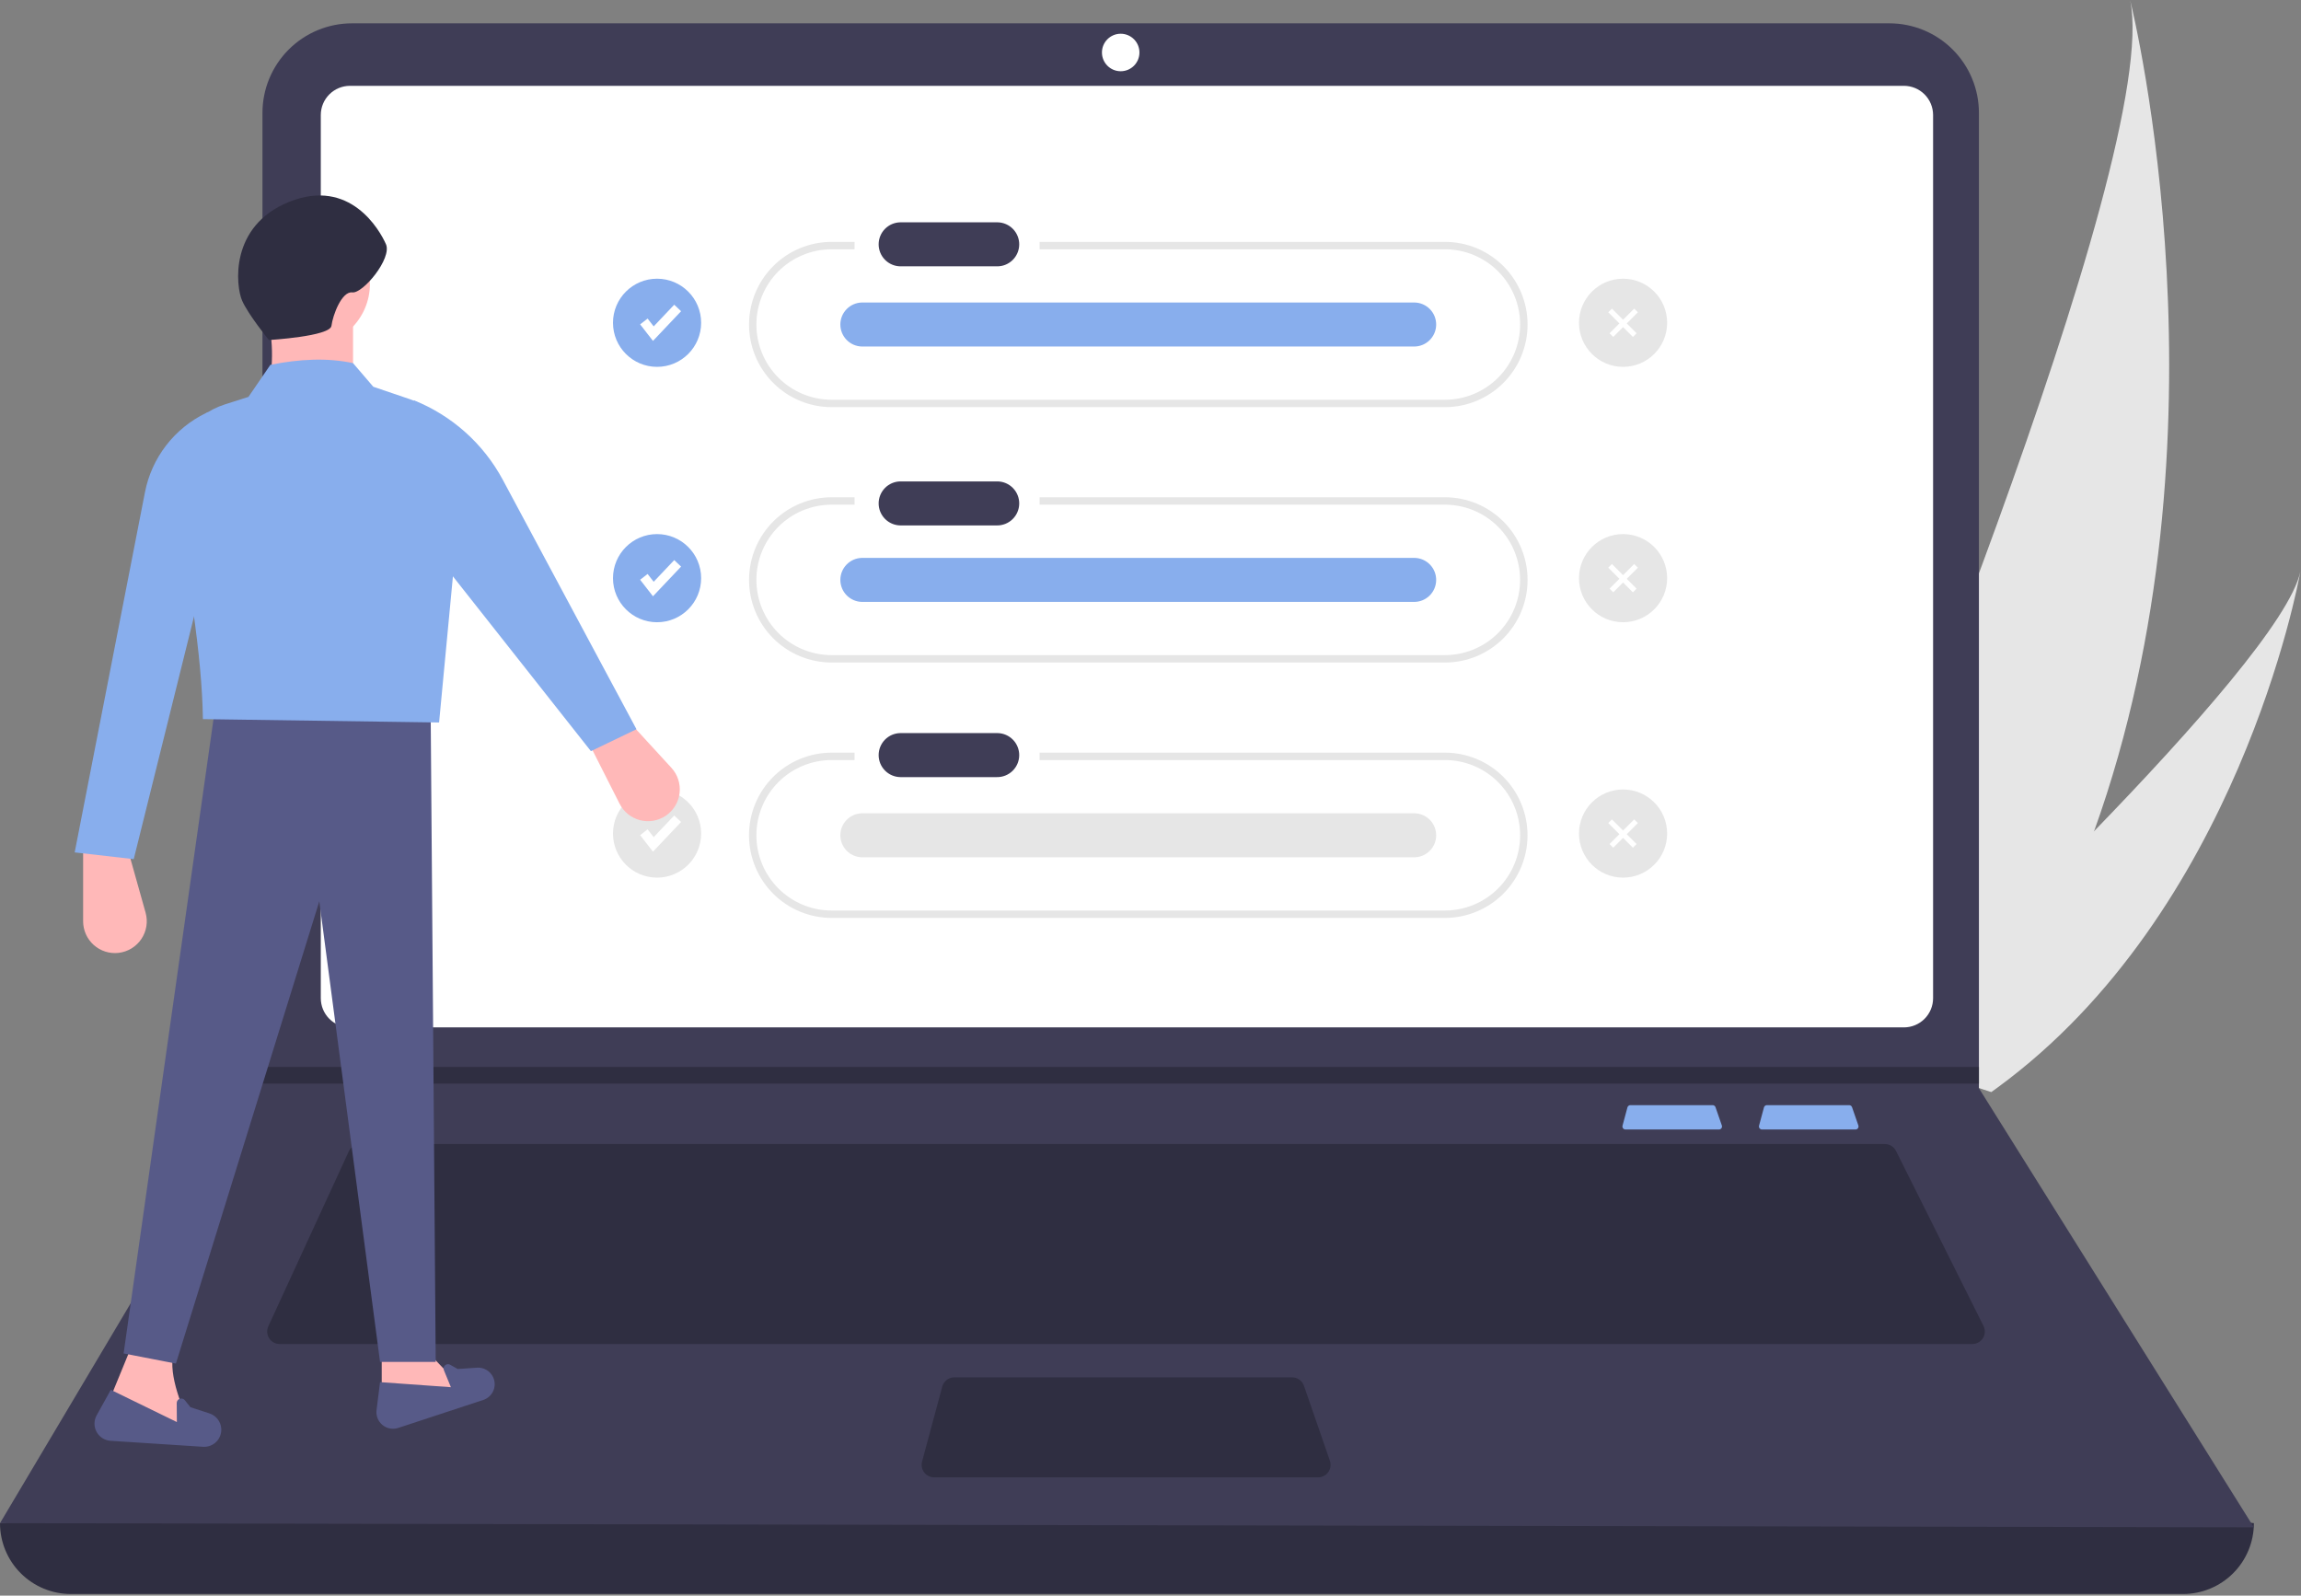 <svg width="809" height="561" viewBox="0 0 809 561" fill="none" xmlns="http://www.w3.org/2000/svg">
<rect x="0" y="0" width="809" height="561" fill="#808080" stroke="none"/>
<g clip-path="url(#clip0)">
<path d="M736.263 292.213C725.359 323.043 710.167 352.182 691.133 378.774C690.695 379.392 690.25 379.996 689.801 380.611L632.053 361.909C632.314 361.313 632.598 360.645 632.903 359.915C651.089 316.896 760.54 54.669 748.918 0C750.028 4.489 786.291 153.01 736.263 292.213Z" fill="#E6E6E6"/>
<path d="M702.275 382.382C701.569 382.913 700.843 383.438 700.11 383.95L656.789 369.92C657.307 369.441 657.91 368.876 658.604 368.239C669.944 357.639 703.634 325.881 736.264 292.213C771.329 256.033 805.177 217.655 808.779 200.965C808.101 204.773 786.736 320.63 702.275 382.382Z" fill="#E6E6E6"/>
<path d="M767.534 560.418H24.901C18.297 560.418 11.963 557.795 7.293 553.125C2.623 548.455 0 542.121 0 535.517C269.205 504.231 533.35 504.231 792.435 535.517C792.435 542.121 789.812 548.455 785.142 553.125C780.472 557.795 774.139 560.418 767.534 560.418Z" fill="#2F2E41"/>
<path d="M792.435 536.982L0 535.517L91.841 380.985L92.28 380.253V39.681C92.28 35.547 93.094 31.454 94.675 27.635C96.257 23.816 98.576 20.346 101.499 17.422C104.422 14.499 107.892 12.181 111.711 10.599C115.53 9.017 119.624 8.203 123.758 8.204H664.284C668.417 8.203 672.511 9.017 676.33 10.599C680.149 12.181 683.619 14.499 686.542 17.422C689.465 20.346 691.784 23.816 693.366 27.635C694.948 31.454 695.762 35.547 695.761 39.681V382.596L792.435 536.982Z" fill="#3F3D56"/>
<path d="M123.04 30.175C120.322 30.178 117.715 31.259 115.793 33.181C113.871 35.104 112.79 37.71 112.787 40.428V350.958C112.79 353.676 113.871 356.282 115.793 358.204C117.715 360.126 120.322 361.208 123.04 361.211H669.396C672.114 361.208 674.72 360.126 676.642 358.204C678.564 356.282 679.646 353.676 679.649 350.958V40.428C679.646 37.71 678.565 35.104 676.642 33.182C674.72 31.259 672.114 30.178 669.396 30.175H123.04Z" fill="white"/>
<path d="M126.631 402.224C125.791 402.226 124.968 402.467 124.261 402.92C123.554 403.373 122.991 404.019 122.638 404.782L94.339 466.302C94.031 466.971 93.897 467.707 93.948 468.443C93.999 469.178 94.234 469.888 94.631 470.509C95.029 471.129 95.576 471.64 96.222 471.994C96.869 472.347 97.594 472.533 98.331 472.533H693.442C694.191 472.533 694.928 472.341 695.582 471.976C696.236 471.612 696.786 471.086 697.18 470.448C697.574 469.811 697.798 469.084 697.831 468.336C697.865 467.587 697.707 466.843 697.372 466.173L666.612 404.653C666.249 403.922 665.688 403.307 664.994 402.877C664.299 402.448 663.499 402.222 662.682 402.224L126.631 402.224Z" fill="#2F2E41"/>
<path d="M394.021 25.048C397.661 25.048 400.612 22.097 400.612 18.457C400.612 14.817 397.661 11.866 394.021 11.866C390.38 11.866 387.429 14.817 387.429 18.457C387.429 22.097 390.38 25.048 394.021 25.048Z" fill="white"/>
<path d="M335.526 484.251C334.56 484.252 333.621 484.571 332.854 485.159C332.088 485.746 331.535 486.57 331.283 487.502L324.185 513.868C324.009 514.519 323.986 515.202 324.117 515.864C324.248 516.525 324.529 517.148 324.939 517.683C325.35 518.219 325.878 518.653 326.482 518.951C327.087 519.25 327.753 519.405 328.427 519.405H463.425C464.125 519.405 464.816 519.237 465.438 518.916C466.061 518.595 466.598 518.13 467.004 517.559C467.41 516.989 467.674 516.329 467.774 515.636C467.873 514.942 467.805 514.235 467.576 513.573L458.45 487.207C458.151 486.344 457.59 485.596 456.846 485.066C456.102 484.536 455.211 484.251 454.297 484.251L335.526 484.251Z" fill="#2F2E41"/>
<path d="M695.761 375.126V380.985H91.84L92.295 380.253V375.126H695.761Z" fill="#2F2E41"/>
<path d="M508.004 85.039H365.514V87.642H508.004C515.019 87.642 521.747 90.428 526.707 95.389C531.668 100.349 534.455 107.077 534.455 114.092C534.455 121.108 531.668 127.836 526.707 132.796C521.747 137.757 515.019 140.543 508.004 140.543H292.392C285.377 140.543 278.649 137.757 273.689 132.796C268.728 127.836 265.941 121.108 265.941 114.092C265.941 107.077 268.728 100.349 273.689 95.389C278.649 90.428 285.377 87.642 292.392 87.642H300.45V85.039H292.392C284.69 85.044 277.304 88.106 271.859 93.555C266.415 99.003 263.356 106.39 263.356 114.092C263.356 121.795 266.415 129.182 271.859 134.63C277.304 140.078 284.69 143.141 292.392 143.146H508.004C511.82 143.148 515.6 142.398 519.127 140.939C522.654 139.48 525.859 137.34 528.559 134.642C531.258 131.944 533.4 128.741 534.861 125.215C536.322 121.689 537.074 117.909 537.074 114.092C537.074 110.276 536.322 106.496 534.861 102.97C533.4 99.444 531.258 96.241 528.559 93.543C525.859 90.844 522.654 88.705 519.127 87.246C515.6 85.787 511.82 85.037 508.004 85.039Z" fill="#E6E6E6"/>
<path d="M508.004 174.828H365.514V177.43H508.004C515.016 177.435 521.74 180.223 526.697 185.183C531.654 190.143 534.438 196.869 534.438 203.881C534.438 210.893 531.654 217.619 526.697 222.579C521.74 227.539 515.016 230.328 508.004 230.332H292.392C285.377 230.332 278.649 227.545 273.689 222.585C268.728 217.624 265.941 210.896 265.941 203.881C265.941 196.866 268.728 190.138 273.689 185.177C278.649 180.217 285.377 177.43 292.392 177.43H300.45V174.828H292.392C284.69 174.832 277.304 177.895 271.859 183.343C266.415 188.791 263.356 196.179 263.356 203.881C263.356 211.584 266.415 218.971 271.859 224.419C277.304 229.867 284.69 232.93 292.392 232.934H508.004C511.82 232.937 515.6 232.187 519.127 230.728C522.654 229.269 525.859 227.129 528.559 224.431C531.258 221.733 533.4 218.529 534.861 215.003C536.322 211.477 537.074 207.698 537.074 203.881C537.074 200.064 536.322 196.285 534.861 192.759C533.4 189.233 531.258 186.029 528.559 183.331C525.859 180.633 522.654 178.493 519.127 177.034C515.6 175.575 511.82 174.825 508.004 174.828Z" fill="#E6E6E6"/>
<path d="M508.004 264.616H365.514V267.219H508.004C515.019 267.219 521.747 270.006 526.707 274.966C531.668 279.927 534.454 286.655 534.454 293.67C534.454 300.685 531.668 307.413 526.707 312.373C521.747 317.334 515.019 320.121 508.004 320.121H292.392C285.377 320.121 278.649 317.334 273.689 312.373C268.728 307.413 265.941 300.685 265.941 293.67C265.941 286.655 268.728 279.927 273.689 274.966C278.649 270.006 285.377 267.219 292.392 267.219H300.45V264.616H292.392C284.687 264.616 277.297 267.677 271.848 273.126C266.4 278.575 263.339 285.964 263.339 293.67C263.339 301.375 266.4 308.765 271.848 314.214C277.297 319.662 284.687 322.723 292.392 322.723H508.004C511.819 322.723 515.597 321.972 519.122 320.512C522.647 319.052 525.85 316.912 528.548 314.214C531.245 311.516 533.385 308.313 534.845 304.788C536.306 301.263 537.057 297.485 537.057 293.67C537.057 289.855 536.306 286.077 534.845 282.552C533.385 279.027 531.245 275.824 528.548 273.126C525.85 270.428 522.647 268.288 519.122 266.828C515.597 265.368 511.819 264.616 508.004 264.616Z" fill="#E6E6E6"/>
<path d="M316.533 78.163C314.503 78.196 312.567 79.026 311.143 80.474C309.719 81.921 308.92 83.87 308.92 85.901C308.92 87.931 309.719 89.881 311.143 91.328C312.567 92.776 314.503 93.606 316.533 93.638H350.478C351.494 93.655 352.504 93.472 353.449 93.098C354.394 92.725 355.256 92.169 355.987 91.462C356.717 90.755 357.301 89.912 357.705 88.979C358.109 88.047 358.326 87.044 358.343 86.028C358.36 85.012 358.176 84.002 357.802 83.057C357.429 82.112 356.873 81.25 356.166 80.519C355.46 79.789 354.616 79.205 353.684 78.801C352.751 78.397 351.748 78.18 350.732 78.163C350.648 78.162 350.563 78.162 350.478 78.163H316.533Z" fill="#3F3D56"/>
<path d="M316.533 169.254C314.503 169.286 312.567 170.116 311.143 171.564C309.719 173.011 308.92 174.96 308.92 176.991C308.92 179.022 309.719 180.971 311.143 182.418C312.567 183.866 314.503 184.696 316.533 184.729H350.478C352.53 184.762 354.512 183.979 355.987 182.552C357.462 181.125 358.309 179.17 358.343 177.118C358.377 175.066 357.594 173.085 356.166 171.61C354.739 170.135 352.784 169.287 350.732 169.254C350.648 169.252 350.563 169.252 350.478 169.254H316.533Z" fill="#3F3D56"/>
<path d="M316.533 257.741C314.503 257.774 312.567 258.604 311.143 260.051C309.719 261.499 308.921 263.448 308.921 265.478C308.921 267.509 309.719 269.458 311.143 270.905C312.567 272.353 314.503 273.183 316.533 273.216H350.478C352.53 273.25 354.512 272.467 355.987 271.039C357.462 269.612 358.309 267.657 358.343 265.605C358.376 263.553 357.593 261.572 356.166 260.097C354.739 258.622 352.784 257.775 350.732 257.741C350.648 257.739 350.563 257.739 350.478 257.741H316.533Z" fill="#3F3D56"/>
<path d="M303.069 106.355C301.039 106.388 299.103 107.218 297.679 108.665C296.255 110.112 295.457 112.062 295.457 114.092C295.457 116.123 296.255 118.072 297.679 119.52C299.103 120.967 301.039 121.797 303.069 121.83H497.073C498.089 121.847 499.098 121.663 500.043 121.289C500.989 120.916 501.851 120.36 502.581 119.653C503.311 118.947 503.895 118.103 504.3 117.171C504.704 116.238 504.921 115.235 504.937 114.219C504.954 113.203 504.77 112.194 504.397 111.249C504.023 110.304 503.467 109.441 502.761 108.711C502.054 107.981 501.21 107.397 500.278 106.992C499.346 106.588 498.343 106.372 497.327 106.355C497.242 106.353 497.157 106.353 497.073 106.355H303.069Z" fill="#88AEED"/>
<path d="M303.069 196.144C301.039 196.177 299.103 197.007 297.679 198.454C296.255 199.901 295.457 201.851 295.457 203.881C295.457 205.912 296.255 207.861 297.679 209.308C299.103 210.756 301.039 211.586 303.069 211.619H497.073C498.089 211.635 499.098 211.452 500.043 211.078C500.988 210.705 501.851 210.149 502.581 209.442C503.311 208.736 503.895 207.892 504.3 206.96C504.704 206.027 504.92 205.024 504.937 204.008C504.954 202.992 504.77 201.983 504.397 201.038C504.023 200.092 503.467 199.23 502.761 198.5C502.054 197.769 501.21 197.186 500.278 196.781C499.346 196.377 498.343 196.16 497.327 196.144C497.242 196.142 497.157 196.142 497.073 196.144H303.069Z" fill="#88AEED"/>
<path d="M303.069 285.932C301.039 285.966 299.103 286.795 297.679 288.243C296.255 289.69 295.457 291.639 295.457 293.67C295.457 295.7 296.255 297.65 297.679 299.097C299.103 300.545 301.039 301.374 303.069 301.407H497.073C498.089 301.424 499.098 301.241 500.043 300.867C500.988 300.494 501.851 299.938 502.581 299.231C503.311 298.524 503.895 297.681 504.3 296.748C504.704 295.816 504.92 294.813 504.937 293.797C504.954 292.781 504.77 291.771 504.397 290.826C504.023 289.881 503.467 289.019 502.761 288.289C502.054 287.558 501.21 286.974 500.278 286.57C499.346 286.166 498.343 285.949 497.327 285.932C497.242 285.931 497.157 285.931 497.073 285.932H303.069Z" fill="#E6E6E6"/>
<path d="M231.015 128.978C239.573 128.978 246.51 122.041 246.51 113.483C246.51 104.925 239.573 97.987 231.015 97.987C222.457 97.987 215.52 104.925 215.52 113.483C215.52 122.041 222.457 128.978 231.015 128.978Z" fill="#88AEED"/>
<path d="M229.577 119.849L225.063 114.045L227.688 112.003L229.826 114.751L237.046 107.129L239.461 109.417L229.577 119.849Z" fill="white"/>
<path d="M231.015 218.767C239.573 218.767 246.51 211.829 246.51 203.272C246.51 194.714 239.573 187.776 231.015 187.776C222.457 187.776 215.52 194.714 215.52 203.272C215.52 211.829 222.457 218.767 231.015 218.767Z" fill="#88AEED"/>
<path d="M229.577 209.638L225.063 203.834L227.688 201.792L229.826 204.54L237.046 196.918L239.461 199.206L229.577 209.638Z" fill="white"/>
<path d="M231.015 308.556C239.573 308.556 246.51 301.618 246.51 293.06C246.51 284.503 239.573 277.565 231.015 277.565C222.457 277.565 215.52 284.503 215.52 293.06C215.52 301.618 222.457 308.556 231.015 308.556Z" fill="#E6E6E6"/>
<path d="M570.65 128.978C579.208 128.978 586.146 122.041 586.146 113.483C586.146 104.925 579.208 97.987 570.65 97.987C562.093 97.987 555.155 104.925 555.155 113.483C555.155 122.041 562.093 128.978 570.65 128.978Z" fill="#E6E6E6"/>
<path d="M570.65 218.767C579.208 218.767 586.146 211.829 586.146 203.272C586.146 194.714 579.208 187.776 570.65 187.776C562.093 187.776 555.155 194.714 555.155 203.272C555.155 211.829 562.093 218.767 570.65 218.767Z" fill="#E6E6E6"/>
<path d="M570.65 308.556C579.208 308.556 586.146 301.618 586.146 293.06C586.146 284.503 579.208 277.565 570.65 277.565C562.093 277.565 555.155 284.503 555.155 293.06C555.155 301.618 562.093 308.556 570.65 308.556Z" fill="#E6E6E6"/>
<path d="M229.577 299.427L225.063 293.623L227.688 291.581L229.826 294.329L237.046 286.707L239.461 288.994L229.577 299.427Z" fill="white"/>
<path d="M566.735 108.506L565.445 109.795L574.11 118.46L575.4 117.17L566.735 108.506Z" fill="white"/>
<path d="M574.566 108.506L565.901 117.17L567.191 118.46L575.856 109.795L574.566 108.506Z" fill="white"/>
<path d="M566.735 198.295L565.445 199.584L574.11 208.249L575.4 206.959L566.735 198.295Z" fill="white"/>
<path d="M574.566 198.294L565.901 206.959L567.191 208.249L575.856 199.584L574.566 198.294Z" fill="white"/>
<path d="M566.735 288.083L565.445 289.373L574.11 298.038L575.4 296.748L566.735 288.083Z" fill="white"/>
<path d="M574.566 288.083L565.901 296.748L567.191 298.038L575.856 289.373L574.566 288.083Z" fill="white"/>
<path d="M233.995 286.853C235.345 285.96 236.485 284.785 237.336 283.409C238.188 282.033 238.731 280.489 238.928 278.883C239.125 277.277 238.971 275.647 238.477 274.106C237.983 272.565 237.161 271.15 236.067 269.957L221.192 253.743L206.904 260.977L217.84 282.576C218.553 283.984 219.555 285.225 220.782 286.218C222.009 287.211 223.432 287.934 224.958 288.338C226.484 288.742 228.078 288.818 229.636 288.562C231.193 288.306 232.679 287.724 233.995 286.853Z" fill="#FFB8B8"/>
<path d="M41.706 335.008C43.314 334.821 44.861 334.288 46.243 333.445C47.624 332.602 48.806 331.47 49.707 330.126C50.608 328.782 51.207 327.258 51.463 325.66C51.718 324.063 51.624 322.428 51.187 320.87L45.24 299.685H29.225V323.894C29.225 325.473 29.559 327.033 30.205 328.473C30.851 329.914 31.794 331.201 32.973 332.25C34.152 333.3 35.54 334.089 37.045 334.564C38.55 335.039 40.139 335.191 41.706 335.008Z" fill="#FFB8B8"/>
<path d="M134.211 494.829L164.462 490.084L152.006 477.034H134.211V494.829Z" fill="#FFB8B8"/>
<path d="M36.936 496.015L68.373 504.319C62.583 492.308 59.017 481.68 61.255 474.662L46.426 472.882L36.936 496.015Z" fill="#FFB8B8"/>
<path d="M43.46 475.848L61.848 479.407L112.265 316.886L133.618 478.814H153.192L151.412 249.861H75.49L43.46 475.848Z" fill="#575A88"/>
<path d="M140.002 502.032L169.925 492.189C170.719 491.927 171.447 491.498 172.06 490.931C172.673 490.363 173.157 489.67 173.478 488.898C173.8 488.127 173.951 487.295 173.922 486.46C173.894 485.625 173.685 484.806 173.312 484.058C172.798 483.032 171.993 482.18 170.997 481.61C170.001 481.04 168.859 480.777 167.714 480.854L160.927 481.313L158.267 479.816C157.986 479.658 157.664 479.592 157.344 479.626C157.024 479.66 156.723 479.793 156.482 480.006C156.241 480.219 156.073 480.502 156 480.815C155.928 481.128 155.954 481.456 156.077 481.754L158.53 487.711L133.618 485.932L132.389 495.765C132.267 496.741 132.394 497.733 132.758 498.647C133.122 499.561 133.711 500.368 134.471 500.994C135.23 501.619 136.136 502.042 137.103 502.224C138.07 502.405 139.068 502.339 140.002 502.032Z" fill="#575A88"/>
<path d="M38.868 506.556L71.395 508.665C72.258 508.721 73.123 508.591 73.931 508.283C74.739 507.974 75.471 507.496 76.077 506.879C76.684 506.263 77.15 505.523 77.445 504.71C77.74 503.897 77.857 503.03 77.787 502.168C77.691 500.985 77.246 499.856 76.511 498.924C75.775 497.992 74.78 497.299 73.651 496.931L66.958 494.749L64.982 492.285C64.774 492.025 64.49 491.837 64.17 491.746C63.85 491.655 63.51 491.666 63.196 491.778C62.883 491.889 62.612 492.096 62.421 492.368C62.23 492.641 62.129 492.966 62.132 493.299L62.186 499.966L38.958 488.635L33.98 497.599C33.486 498.49 33.224 499.491 33.221 500.509C33.217 501.527 33.471 502.53 33.959 503.424C34.446 504.317 35.152 505.073 36.011 505.621C36.869 506.169 37.852 506.491 38.868 506.556Z" fill="#575A88"/>
<path d="M108.113 121.742C120.233 121.742 130.059 111.916 130.059 99.796C130.059 87.675 120.233 77.849 108.113 77.849C95.992 77.849 86.166 87.675 86.166 99.796C86.166 111.916 95.992 121.742 108.113 121.742Z" fill="#FFB8B8"/>
<path d="M93.877 140.129H124.128V111.065H93.877C96.377 120.041 96.054 129.821 93.877 140.129Z" fill="#FFB8B8"/>
<path d="M71.338 252.826L154.378 254.013L162.682 166.283C162.682 160.559 160.89 154.979 157.556 150.327C154.222 145.674 149.515 142.182 144.096 140.341L131.246 135.977L124.128 127.673C115.141 125.731 105.364 126.202 95.064 128.266L87.353 139.536L79.05 142.186C73.407 143.987 68.502 147.574 65.076 152.405C61.649 157.237 59.886 163.051 60.052 168.972C66.231 200.886 71.035 230.547 71.338 252.826Z" fill="#88AEED"/>
<path d="M26.259 299.685L47.019 302.057L70.745 206.561L73.118 144.875L72.417 145.214C66.926 147.871 62.128 151.77 58.405 156.603C54.682 161.436 52.136 167.069 50.967 173.057L26.259 299.685Z" fill="#88AEED"/>
<path d="M207.761 264.096L223.776 256.385L176.802 168.734C169.98 156.004 158.89 146.086 145.481 140.722L154.378 196.478L207.761 264.096Z" fill="#88AEED"/>
<path d="M94.549 119.549C94.549 119.549 116.069 118.272 116.535 114.55C117.001 110.828 120.143 102.336 123.865 102.802C127.587 103.268 137.903 90.859 135.694 85.857C133.485 80.855 123.057 62.437 101.768 70.926C80.479 79.414 82.919 100.702 85.128 105.704C87.338 110.707 94.549 119.549 94.549 119.549Z" fill="#2F2E41"/>
<path d="M621.219 388.547C620.984 388.548 620.755 388.625 620.568 388.768C620.382 388.912 620.247 389.112 620.186 389.339L618.457 395.76C618.415 395.918 618.409 396.084 618.441 396.246C618.473 396.407 618.541 396.558 618.641 396.689C618.741 396.819 618.87 396.925 619.017 396.997C619.164 397.07 619.326 397.108 619.49 397.108H652.364C652.535 397.108 652.703 397.067 652.855 396.989C653.006 396.911 653.137 396.797 653.236 396.659C653.335 396.52 653.399 396.359 653.423 396.19C653.448 396.021 653.431 395.849 653.375 395.688L651.153 389.267C651.08 389.057 650.943 388.875 650.762 388.746C650.581 388.617 650.364 388.547 650.142 388.547H621.219Z" fill="#88AEED"/>
<path d="M573.219 388.547C572.984 388.548 572.755 388.625 572.568 388.768C572.382 388.912 572.247 389.112 572.186 389.339L570.457 395.76C570.415 395.918 570.409 396.084 570.441 396.246C570.473 396.407 570.541 396.558 570.641 396.689C570.741 396.819 570.87 396.925 571.017 396.997C571.164 397.07 571.326 397.108 571.49 397.108H604.364C604.535 397.108 604.703 397.067 604.855 396.989C605.006 396.911 605.137 396.797 605.236 396.659C605.335 396.52 605.399 396.359 605.423 396.19C605.448 396.021 605.431 395.849 605.375 395.688L603.153 389.267C603.08 389.057 602.943 388.875 602.762 388.746C602.581 388.617 602.364 388.547 602.142 388.547H573.219Z" fill="#88AEED"/>
</g>
<defs>
<clipPath id="clip0">
<rect width="808.778" height="560.418" fill="white"/>
</clipPath>
</defs>
</svg>
